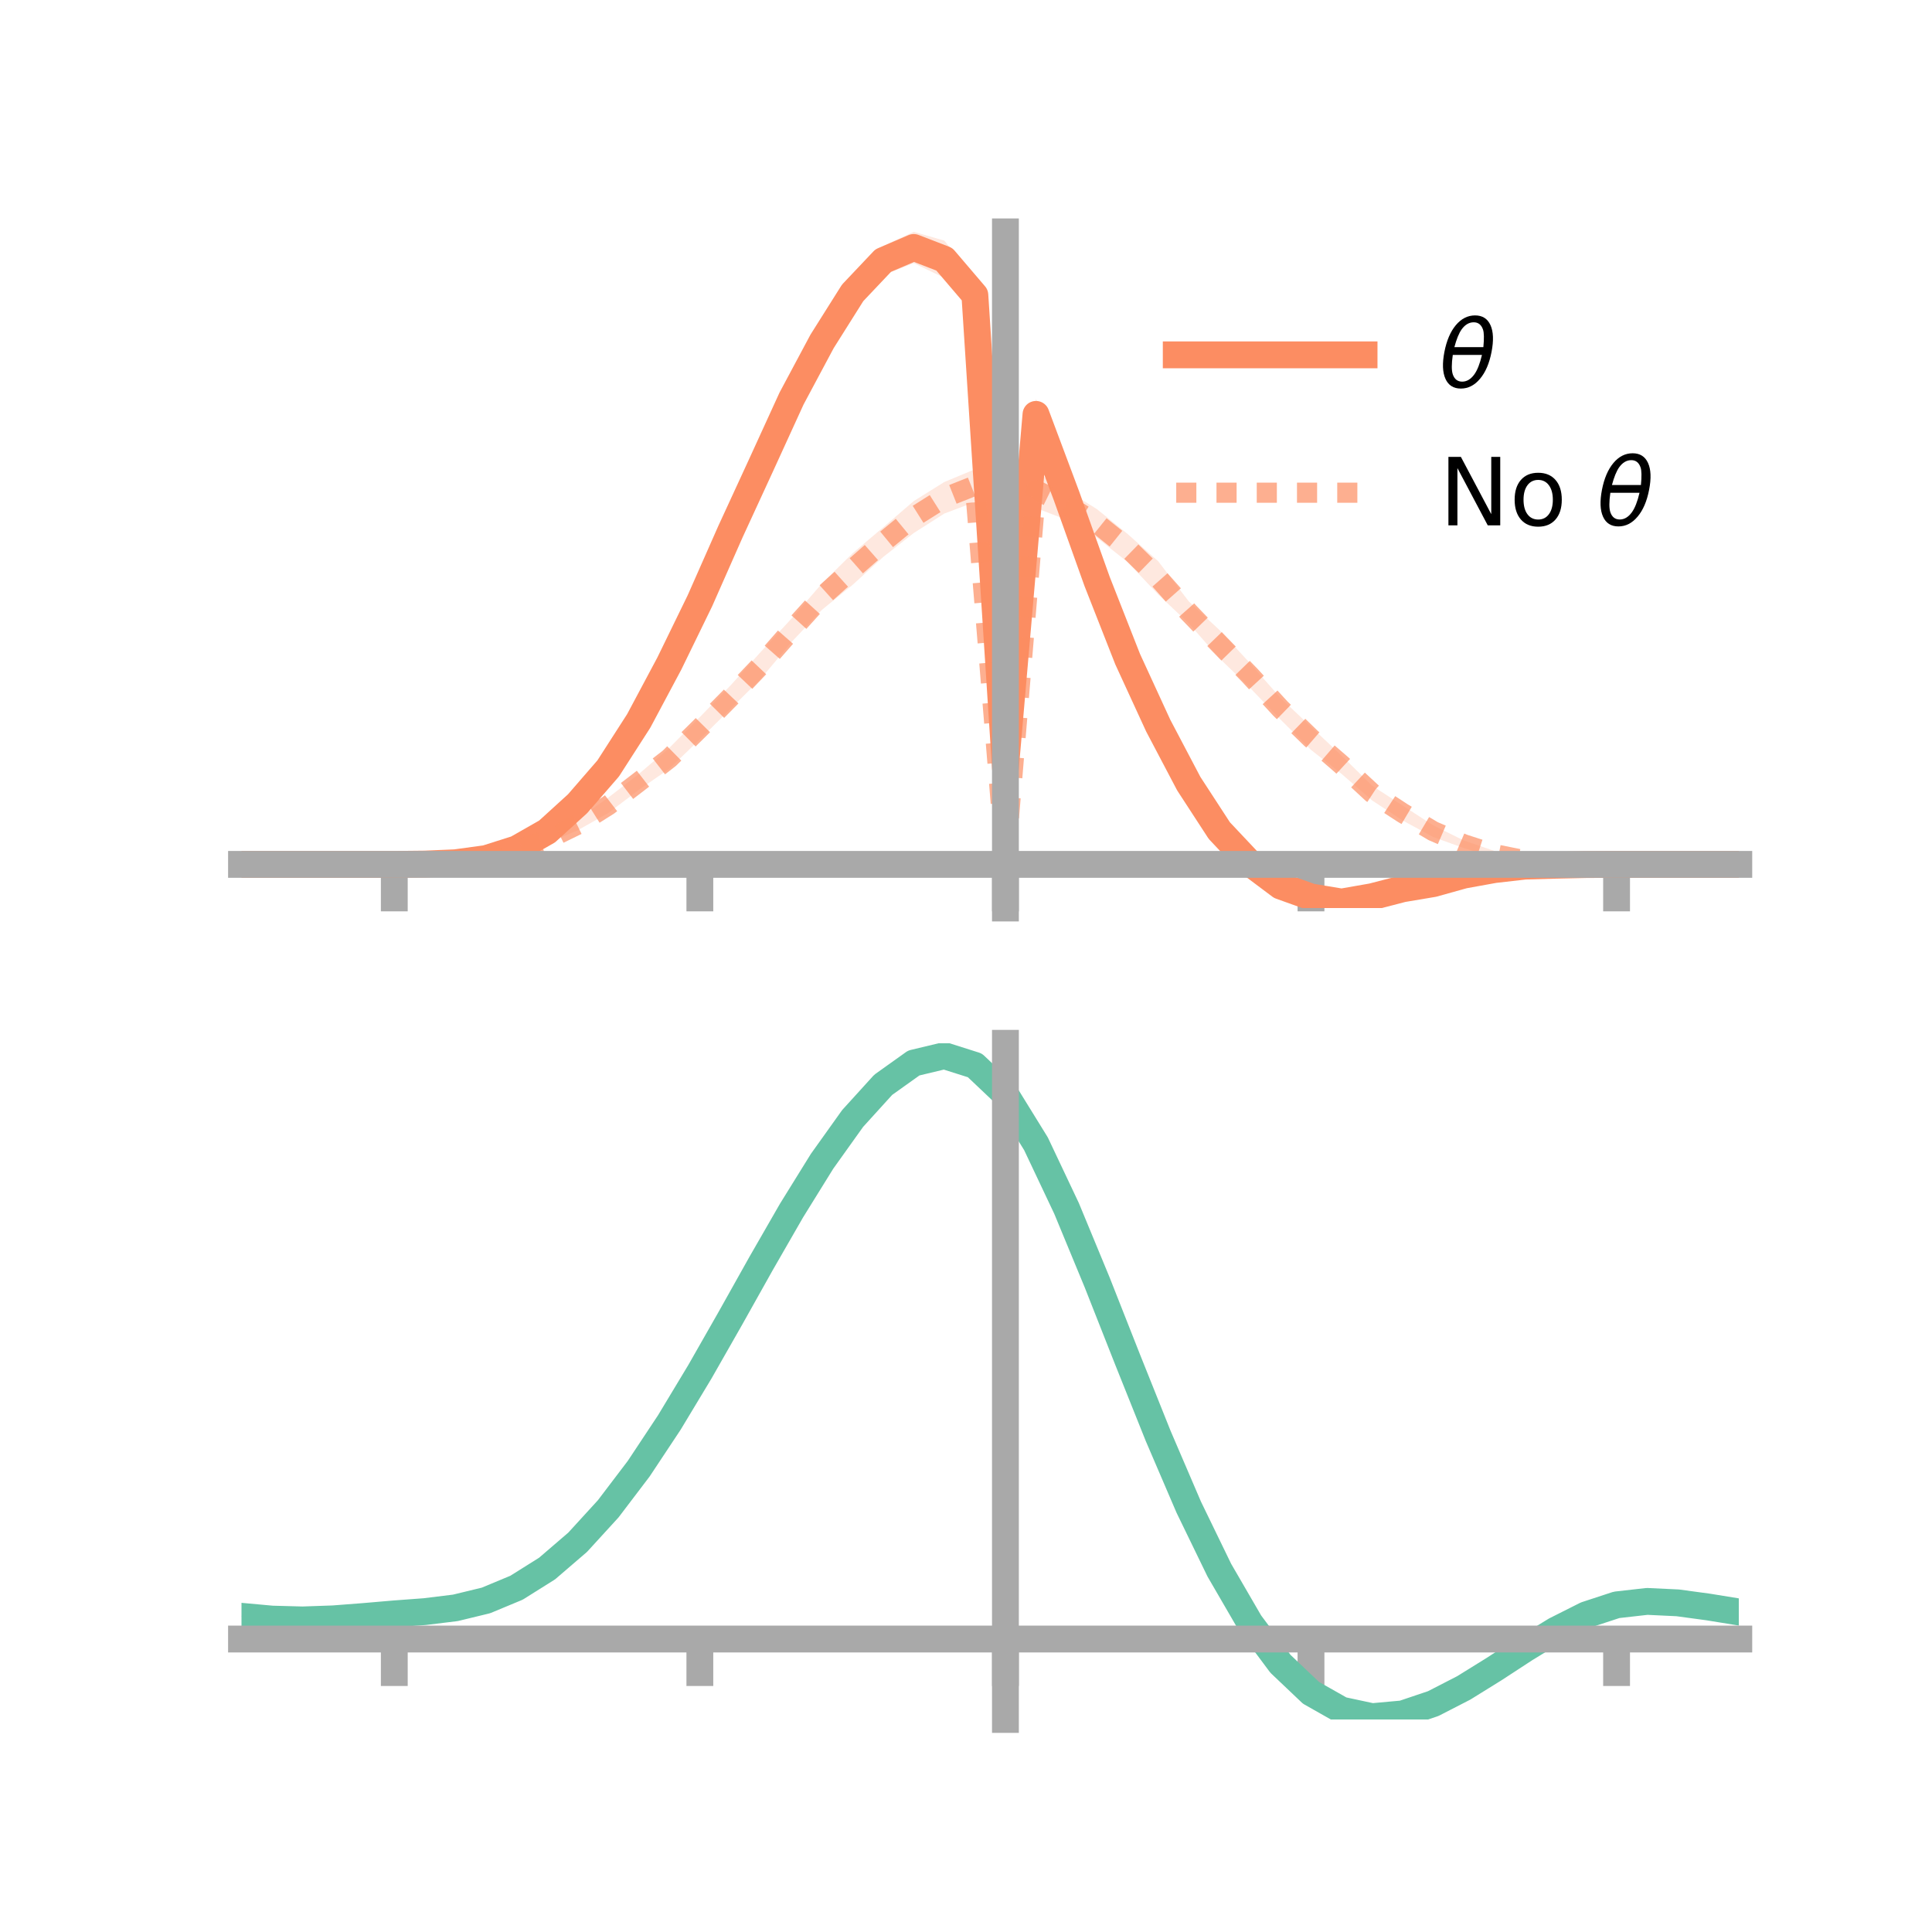 <?xml version="1.0" encoding="utf-8" standalone="no"?>
<!DOCTYPE svg PUBLIC "-//W3C//DTD SVG 1.1//EN"
  "http://www.w3.org/Graphics/SVG/1.1/DTD/svg11.dtd">
<!-- Created with matplotlib (https://matplotlib.org/) -->
<svg height="144pt" version="1.1" viewBox="0 0 144 144" width="144pt" xmlns="http://www.w3.org/2000/svg" xmlns:xlink="http://www.w3.org/1999/xlink">
 <defs>
  <style type="text/css">*{stroke-linecap:butt;stroke-linejoin:round;}</style>
 </defs>
 <g id="figure_1">
  <g id="patch_1">
   <path d="M 0 144 
L 144 144 
L 144 0 
L 0 0 
z
" style="fill:none;"/>
  </g>
  <g id="axes_1">
   <g id="patch_2">
    <path d="M 18 67.68 
L 129.6 67.68 
L 129.6 17.28 
L 18 17.28 
z
" style="fill:none;"/>
   </g>
   <g id="PolyCollection_1">
    <path clip-path="url(#p0bbf1eb3d8)" d="M 18 64.426 
L 18 64.426 
L 20.278 64.426 
L 22.555 64.426 
L 24.833 64.426 
L 27.11 64.426 
L 29.388 64.426 
L 31.665 64.373 
L 33.943 64.213 
L 36.22 63.846 
L 38.498 63.082 
L 40.776 61.695 
L 43.053 59.51 
L 45.331 56.78 
L 47.608 53.191 
L 49.886 48.844 
L 52.163 44.024 
L 54.441 38.604 
L 56.718 33.724 
L 58.996 28.608 
L 61.273 24.142 
L 63.551 20.559 
L 65.829 18.331 
L 68.106 17.28 
L 70.384 17.933 
L 72.661 20.736 
L 74.939 56.947 
L 77.216 29.728 
L 79.494 35.616 
L 81.771 42.351 
L 84.049 48.235 
L 86.327 52.943 
L 88.604 57.197 
L 90.882 60.973 
L 93.159 63.546 
L 95.437 65.176 
L 97.714 66.205 
L 99.992 66.787 
L 102.269 66.391 
L 104.547 65.757 
L 106.824 65.495 
L 109.102 64.938 
L 111.38 64.613 
L 113.657 64.399 
L 115.935 64.408 
L 118.212 64.411 
L 120.49 64.426 
L 122.767 64.426 
L 125.045 64.426 
L 127.322 64.426 
L 129.6 64.426 
L 129.6 64.426 
L 129.6 64.426 
L 127.322 64.426 
L 125.045 64.426 
L 122.767 64.426 
L 120.49 64.426 
L 118.212 64.466 
L 115.935 64.572 
L 113.657 64.71 
L 111.38 65.017 
L 109.102 65.517 
L 106.824 66.229 
L 104.547 66.733 
L 102.269 67.277 
L 99.992 67.68 
L 97.714 67.502 
L 95.437 66.896 
L 93.159 65.108 
L 90.882 62.844 
L 88.604 59.622 
L 86.327 55.223 
L 84.049 50.025 
L 81.771 44.319 
L 79.494 38.321 
L 77.216 32.042 
L 74.939 57.522 
L 72.661 23.248 
L 70.384 20.713 
L 68.106 19.611 
L 65.829 20.51 
L 63.551 23.098 
L 61.273 26.748 
L 58.996 30.806 
L 56.718 35.653 
L 54.441 40.66 
L 52.163 45.553 
L 49.886 50.077 
L 47.608 54.271 
L 45.331 57.768 
L 43.053 60.293 
L 40.776 62.254 
L 38.498 63.463 
L 36.22 64.142 
L 33.943 64.398 
L 31.665 64.434 
L 29.388 64.426 
L 27.11 64.426 
L 24.833 64.426 
L 22.555 64.426 
L 20.278 64.426 
L 18 64.426 
z
" style="fill:#fc8d62;fill-opacity:0.2;"/>
   </g>
   <g id="PolyCollection_2">
    <path clip-path="url(#p0bbf1eb3d8)" d="M 18 64.426 
L 18 64.426 
L 20.278 64.426 
L 22.555 64.426 
L 24.833 64.426 
L 27.11 64.426 
L 29.388 64.425 
L 31.665 64.37 
L 33.943 64.167 
L 36.22 63.752 
L 38.498 63.14 
L 40.776 62.308 
L 43.053 61.043 
L 45.331 59.454 
L 47.608 57.693 
L 49.886 55.744 
L 52.163 53.446 
L 54.441 51.097 
L 56.718 48.571 
L 58.996 46.102 
L 61.273 43.48 
L 63.551 41.234 
L 65.829 39.306 
L 68.106 37.348 
L 70.384 35.926 
L 72.661 34.98 
L 74.939 63.915 
L 77.216 35.186 
L 79.494 36.531 
L 81.771 37.957 
L 84.049 39.802 
L 86.327 41.832 
L 88.604 44.825 
L 90.882 46.949 
L 93.159 49.422 
L 95.437 52.012 
L 97.714 54.17 
L 99.992 56.317 
L 102.269 58.56 
L 104.547 60.043 
L 106.824 61.516 
L 109.102 62.642 
L 111.38 63.422 
L 113.657 63.962 
L 115.935 64.262 
L 118.212 64.379 
L 120.49 64.425 
L 122.767 64.426 
L 125.045 64.426 
L 127.322 64.426 
L 129.6 64.426 
L 129.6 64.426 
L 129.6 64.426 
L 127.322 64.426 
L 125.045 64.426 
L 122.767 64.426 
L 120.49 64.426 
L 118.212 64.455 
L 115.935 64.441 
L 113.657 64.274 
L 111.38 63.906 
L 109.102 63.21 
L 106.824 62.387 
L 104.547 61.155 
L 102.269 59.661 
L 99.992 57.682 
L 97.714 55.892 
L 95.437 53.624 
L 93.159 51.257 
L 90.882 49.058 
L 88.604 46.463 
L 86.327 44.313 
L 84.049 41.896 
L 81.771 40.09 
L 79.494 38.746 
L 77.216 37.864 
L 74.939 64.357 
L 72.661 37.416 
L 70.384 38.277 
L 68.106 39.729 
L 65.829 41.514 
L 63.551 43.59 
L 61.273 45.445 
L 58.996 47.855 
L 56.718 50.58 
L 54.441 52.845 
L 52.163 55.104 
L 49.886 57.297 
L 47.608 58.877 
L 45.331 60.606 
L 43.053 61.887 
L 40.776 62.85 
L 38.498 63.606 
L 36.22 64.097 
L 33.943 64.333 
L 31.665 64.437 
L 29.388 64.426 
L 27.11 64.426 
L 24.833 64.426 
L 22.555 64.426 
L 20.278 64.426 
L 18 64.426 
z
" style="fill:#fc8d62;fill-opacity:0.2;"/>
   </g>
   <g id="matplotlib.axis_1">
    <g id="xtick_1">
     <g id="line2d_1">
      <defs>
       <path d="M 0 0 
L 0 3.5 
" id="m069dd4e08b" style="stroke:#a9a9a9;stroke-width:2;"/>
      </defs>
      <g>
       <use style="fill:#a9a9a9;stroke:#a9a9a9;stroke-width:2;" x="29.388" xlink:href="#m069dd4e08b" y="64.426"/>
      </g>
     </g>
    </g>
    <g id="xtick_2">
     <g id="line2d_2">
      <g>
       <use style="fill:#a9a9a9;stroke:#a9a9a9;stroke-width:2;" x="52.163" xlink:href="#m069dd4e08b" y="64.426"/>
      </g>
     </g>
    </g>
    <g id="xtick_3">
     <g id="line2d_3">
      <g>
       <use style="fill:#a9a9a9;stroke:#a9a9a9;stroke-width:2;" x="74.939" xlink:href="#m069dd4e08b" y="64.426"/>
      </g>
     </g>
    </g>
    <g id="xtick_4">
     <g id="line2d_4">
      <g>
       <use style="fill:#a9a9a9;stroke:#a9a9a9;stroke-width:2;" x="97.714" xlink:href="#m069dd4e08b" y="64.426"/>
      </g>
     </g>
    </g>
    <g id="xtick_5">
     <g id="line2d_5">
      <g>
       <use style="fill:#a9a9a9;stroke:#a9a9a9;stroke-width:2;" x="120.49" xlink:href="#m069dd4e08b" y="64.426"/>
      </g>
     </g>
    </g>
   </g>
   <g id="matplotlib.axis_2"/>
   <g id="line2d_6">
    <path clip-path="url(#p0bbf1eb3d8)" d="M 18 64.426 
L 20.278 64.426 
L 22.555 64.426 
L 24.833 64.426 
L 27.11 64.426 
L 29.388 64.426 
L 31.665 64.403 
L 33.943 64.305 
L 36.22 63.994 
L 38.498 63.272 
L 40.776 61.974 
L 43.053 59.901 
L 45.331 57.274 
L 47.608 53.731 
L 49.886 49.461 
L 52.163 44.788 
L 54.441 39.632 
L 56.718 34.689 
L 58.996 29.707 
L 61.273 25.445 
L 63.551 21.828 
L 65.829 19.421 
L 68.106 18.445 
L 70.384 19.323 
L 72.661 21.992 
L 74.939 57.235 
L 77.216 30.885 
L 79.494 36.968 
L 81.771 43.335 
L 84.049 49.13 
L 86.327 54.083 
L 88.604 58.409 
L 90.882 61.909 
L 93.159 64.327 
L 95.437 66.036 
L 97.714 66.854 
L 99.992 67.233 
L 102.269 66.834 
L 104.547 66.245 
L 106.824 65.862 
L 109.102 65.227 
L 111.38 64.815 
L 113.657 64.555 
L 115.935 64.49 
L 118.212 64.439 
L 120.49 64.426 
L 122.767 64.426 
L 125.045 64.426 
L 127.322 64.426 
L 129.6 64.426 
" style="fill:none;stroke:#fc8d62;stroke-linecap:square;stroke-width:2;"/>
   </g>
   <g id="line2d_7">
    <path clip-path="url(#p0bbf1eb3d8)" d="M 18 64.426 
L 20.278 64.426 
L 22.555 64.426 
L 24.833 64.426 
L 27.11 64.426 
L 29.388 64.426 
L 31.665 64.403 
L 33.943 64.25 
L 36.22 63.924 
L 38.498 63.373 
L 40.776 62.579 
L 43.053 61.465 
L 45.331 60.03 
L 47.608 58.285 
L 49.886 56.52 
L 52.163 54.275 
L 54.441 51.971 
L 56.718 49.576 
L 58.996 46.978 
L 61.273 44.463 
L 63.551 42.412 
L 65.829 40.41 
L 68.106 38.539 
L 70.384 37.102 
L 72.661 36.198 
L 74.939 64.136 
L 77.216 36.525 
L 79.494 37.638 
L 81.771 39.023 
L 84.049 40.849 
L 86.327 43.073 
L 88.604 45.644 
L 90.882 48.003 
L 93.159 50.34 
L 95.437 52.818 
L 97.714 55.031 
L 99.992 57 
L 102.269 59.11 
L 104.547 60.599 
L 106.824 61.951 
L 109.102 62.926 
L 111.38 63.664 
L 113.657 64.118 
L 115.935 64.352 
L 118.212 64.417 
L 120.49 64.426 
L 122.767 64.426 
L 125.045 64.426 
L 127.322 64.426 
L 129.6 64.426 
" style="fill:none;stroke:#fc8d62;stroke-dasharray:1.5,1.5;stroke-dashoffset:0;stroke-opacity:0.7;stroke-width:1.5;"/>
   </g>
   <g id="patch_3">
    <path d="M 74.939 67.68 
L 74.939 17.28 
" style="fill:none;stroke:#a9a9a9;stroke-linecap:square;stroke-linejoin:miter;stroke-width:2;"/>
   </g>
   <g id="patch_4">
    <path d="M 129.6 67.68 
L 129.6 17.28 
" style="fill:none;"/>
   </g>
   <g id="patch_5">
    <path d="M 18 64.426 
L 129.6 64.426 
" style="fill:none;stroke:#a9a9a9;stroke-linecap:square;stroke-linejoin:miter;stroke-width:2;"/>
   </g>
   <g id="patch_6">
    <path d="M 18 17.28 
L 129.6 17.28 
" style="fill:none;"/>
   </g>
   <g id="legend_1">
    <g id="line2d_8">
     <path d="M 87.67 26.449 
L 101.67 26.449 
" style="fill:none;stroke:#fc8d62;stroke-linecap:square;stroke-width:2;"/>
    </g>
    <g id="line2d_9"/>
    <g id="text_1">
     <!-- $\theta$ -->
     <g transform="translate(107.27 28.899)scale(0.07 -0.07)">
      <defs>
       <path d="M 45.516 34.672 
L 14.453 34.672 
Q 12.359 20.062 14.5 13.875 
Q 17.188 6.25 24.469 6.25 
Q 31.781 6.25 37.359 13.922 
Q 42.234 20.656 45.516 34.672 
z
M 47.016 42.969 
Q 48.344 56.844 46.625 61.719 
Q 43.953 69.438 36.766 69.438 
Q 29.297 69.438 23.828 61.812 
Q 19.531 55.672 16.156 42.969 
z
M 38.188 76.766 
Q 49.906 76.766 54.594 66.406 
Q 59.281 56.109 55.719 37.844 
Q 52.203 19.625 43.453 9.281 
Q 34.766 -1.125 23.047 -1.125 
Q 11.281 -1.125 6.641 9.281 
Q 2 19.625 5.516 37.844 
Q 9.078 56.109 17.719 66.406 
Q 26.422 76.766 38.188 76.766 
z
" id="DejaVuSans-Oblique-952"/>
      </defs>
      <use transform="translate(0 0.234)" xlink:href="#DejaVuSans-Oblique-952"/>
     </g>
    </g>
    <g id="line2d_10">
     <path d="M 87.67 36.724 
L 101.67 36.724 
" style="fill:none;stroke:#fc8d62;stroke-dasharray:1.5,1.5;stroke-dashoffset:0;stroke-opacity:0.7;stroke-width:1.5;"/>
    </g>
    <g id="line2d_11"/>
    <g id="text_2">
     <!-- No $\theta$ -->
     <g transform="translate(107.27 39.174)scale(0.07 -0.07)">
      <defs>
       <path d="M 9.812 72.906 
L 23.094 72.906 
L 55.422 11.922 
L 55.422 72.906 
L 64.984 72.906 
L 64.984 0 
L 51.703 0 
L 19.391 60.984 
L 19.391 0 
L 9.812 0 
z
" id="DejaVuSans-78"/>
       <path d="M 30.609 48.391 
Q 23.391 48.391 19.188 42.75 
Q 14.984 37.109 14.984 27.297 
Q 14.984 17.484 19.156 11.844 
Q 23.344 6.203 30.609 6.203 
Q 37.797 6.203 41.984 11.859 
Q 46.188 17.531 46.188 27.297 
Q 46.188 37.016 41.984 42.703 
Q 37.797 48.391 30.609 48.391 
z
M 30.609 56 
Q 42.328 56 49.016 48.375 
Q 55.719 40.766 55.719 27.297 
Q 55.719 13.875 49.016 6.219 
Q 42.328 -1.422 30.609 -1.422 
Q 18.844 -1.422 12.172 6.219 
Q 5.516 13.875 5.516 27.297 
Q 5.516 40.766 12.172 48.375 
Q 18.844 56 30.609 56 
z
" id="DejaVuSans-111"/>
       <path id="DejaVuSans-32"/>
      </defs>
      <use transform="translate(0 0.234)" xlink:href="#DejaVuSans-78"/>
      <use transform="translate(74.805 0.234)" xlink:href="#DejaVuSans-111"/>
      <use transform="translate(135.986 0.234)" xlink:href="#DejaVuSans-32"/>
      <use transform="translate(167.773 0.234)" xlink:href="#DejaVuSans-Oblique-952"/>
     </g>
    </g>
   </g>
  </g>
  <g id="axes_2">
   <g id="patch_7">
    <path d="M 18 128.16 
L 129.6 128.16 
L 129.6 77.76 
L 18 77.76 
z
" style="fill:none;"/>
   </g>
   <g id="PolyCollection_3">
    <path clip-path="url(#pe2a7afd2d0)" d="M 18 120.51 
L 18 120.429 
L 20.278 120.647 
L 22.555 120.709 
L 24.833 120.624 
L 27.11 120.44 
L 29.388 120.236 
L 31.665 120.063 
L 33.943 119.778 
L 36.22 119.221 
L 38.498 118.263 
L 40.776 116.812 
L 43.053 114.818 
L 45.331 112.272 
L 47.608 109.205 
L 49.886 105.687 
L 52.163 101.819 
L 54.441 97.729 
L 56.718 93.573 
L 58.996 89.526 
L 61.273 85.775 
L 63.551 82.521 
L 65.829 79.967 
L 68.106 78.314 
L 70.384 77.76 
L 72.661 78.495 
L 74.939 80.687 
L 77.216 84.427 
L 79.494 89.312 
L 81.771 94.895 
L 84.049 100.756 
L 86.327 106.53 
L 88.604 111.917 
L 90.882 116.683 
L 93.159 120.662 
L 95.437 123.761 
L 97.714 125.946 
L 99.992 127.247 
L 102.269 127.74 
L 104.547 127.541 
L 106.824 126.788 
L 109.102 125.636 
L 111.38 124.248 
L 113.657 122.787 
L 115.935 121.412 
L 118.212 120.278 
L 120.49 119.534 
L 122.767 119.279 
L 125.045 119.392 
L 127.322 119.71 
L 129.6 120.093 
L 129.6 120.199 
L 129.6 120.199 
L 127.322 119.842 
L 125.045 119.543 
L 122.767 119.44 
L 120.49 119.699 
L 118.212 120.449 
L 115.935 121.608 
L 113.657 123.025 
L 111.38 124.537 
L 109.102 125.974 
L 106.824 127.165 
L 104.547 127.945 
L 102.269 128.16 
L 99.992 127.679 
L 97.714 126.4 
L 95.437 124.262 
L 93.159 121.245 
L 90.882 117.382 
L 88.604 112.762 
L 86.327 107.539 
L 84.049 101.937 
L 81.771 96.247 
L 79.494 90.822 
L 77.216 86.074 
L 74.939 82.44 
L 72.661 80.317 
L 70.384 79.609 
L 68.106 80.148 
L 65.829 81.745 
L 63.551 84.206 
L 61.273 87.332 
L 58.996 90.929 
L 56.718 94.803 
L 54.441 98.775 
L 52.163 102.678 
L 49.886 106.368 
L 47.608 109.722 
L 45.331 112.65 
L 43.053 115.087 
L 40.776 117.007 
L 38.498 118.416 
L 36.22 119.355 
L 33.943 119.902 
L 31.665 120.178 
L 29.388 120.342 
L 27.11 120.53 
L 24.833 120.697 
L 22.555 120.769 
L 20.278 120.709 
L 18 120.51 
z
" style="fill:#66c2a5;fill-opacity:0.2;"/>
   </g>
   <g id="matplotlib.axis_3">
    <g id="xtick_6">
     <g id="line2d_12">
      <g>
       <use style="fill:#a9a9a9;stroke:#a9a9a9;stroke-width:2;" x="29.388" xlink:href="#m069dd4e08b" y="122.163"/>
      </g>
     </g>
    </g>
    <g id="xtick_7">
     <g id="line2d_13">
      <g>
       <use style="fill:#a9a9a9;stroke:#a9a9a9;stroke-width:2;" x="52.163" xlink:href="#m069dd4e08b" y="122.163"/>
      </g>
     </g>
    </g>
    <g id="xtick_8">
     <g id="line2d_14">
      <g>
       <use style="fill:#a9a9a9;stroke:#a9a9a9;stroke-width:2;" x="74.939" xlink:href="#m069dd4e08b" y="122.163"/>
      </g>
     </g>
    </g>
    <g id="xtick_9">
     <g id="line2d_15">
      <g>
       <use style="fill:#a9a9a9;stroke:#a9a9a9;stroke-width:2;" x="97.714" xlink:href="#m069dd4e08b" y="122.163"/>
      </g>
     </g>
    </g>
    <g id="xtick_10">
     <g id="line2d_16">
      <g>
       <use style="fill:#a9a9a9;stroke:#a9a9a9;stroke-width:2;" x="120.49" xlink:href="#m069dd4e08b" y="122.163"/>
      </g>
     </g>
    </g>
   </g>
   <g id="matplotlib.axis_4"/>
   <g id="line2d_17">
    <path clip-path="url(#pe2a7afd2d0)" d="M 18 120.47 
L 20.278 120.678 
L 22.555 120.739 
L 24.833 120.66 
L 27.11 120.485 
L 29.388 120.289 
L 31.665 120.12 
L 33.943 119.84 
L 36.22 119.288 
L 38.498 118.34 
L 40.776 116.91 
L 43.053 114.953 
L 45.331 112.461 
L 47.608 109.464 
L 49.886 106.027 
L 52.163 102.248 
L 54.441 98.252 
L 56.718 94.188 
L 58.996 90.227 
L 61.273 86.554 
L 63.551 83.364 
L 65.829 80.856 
L 68.106 79.231 
L 70.384 78.685 
L 72.661 79.406 
L 74.939 81.564 
L 77.216 85.25 
L 79.494 90.067 
L 81.771 95.571 
L 84.049 101.346 
L 86.327 107.035 
L 88.604 112.34 
L 90.882 117.032 
L 93.159 120.954 
L 95.437 124.011 
L 97.714 126.173 
L 99.992 127.463 
L 102.269 127.95 
L 104.547 127.743 
L 106.824 126.976 
L 109.102 125.805 
L 111.38 124.392 
L 113.657 122.906 
L 115.935 121.51 
L 118.212 120.364 
L 120.49 119.617 
L 122.767 119.359 
L 125.045 119.467 
L 127.322 119.776 
L 129.6 120.146 
" style="fill:none;stroke:#66c2a5;stroke-linecap:square;stroke-width:2;"/>
   </g>
   <g id="patch_8">
    <path d="M 74.939 128.16 
L 74.939 77.76 
" style="fill:none;stroke:#a9a9a9;stroke-linecap:square;stroke-linejoin:miter;stroke-width:2;"/>
   </g>
   <g id="patch_9">
    <path d="M 129.6 128.16 
L 129.6 77.76 
" style="fill:none;"/>
   </g>
   <g id="patch_10">
    <path d="M 18 122.163 
L 129.6 122.163 
" style="fill:none;stroke:#a9a9a9;stroke-linecap:square;stroke-linejoin:miter;stroke-width:2;"/>
   </g>
   <g id="patch_11">
    <path d="M 18 77.76 
L 129.6 77.76 
" style="fill:none;"/>
   </g>
  </g>
 </g>
 <defs>
  <clipPath id="p0bbf1eb3d8">
   <rect height="50.4" width="111.6" x="18" y="17.28"/>
  </clipPath>
  <clipPath id="pe2a7afd2d0">
   <rect height="50.4" width="111.6" x="18" y="77.76"/>
  </clipPath>
 </defs>
</svg>
